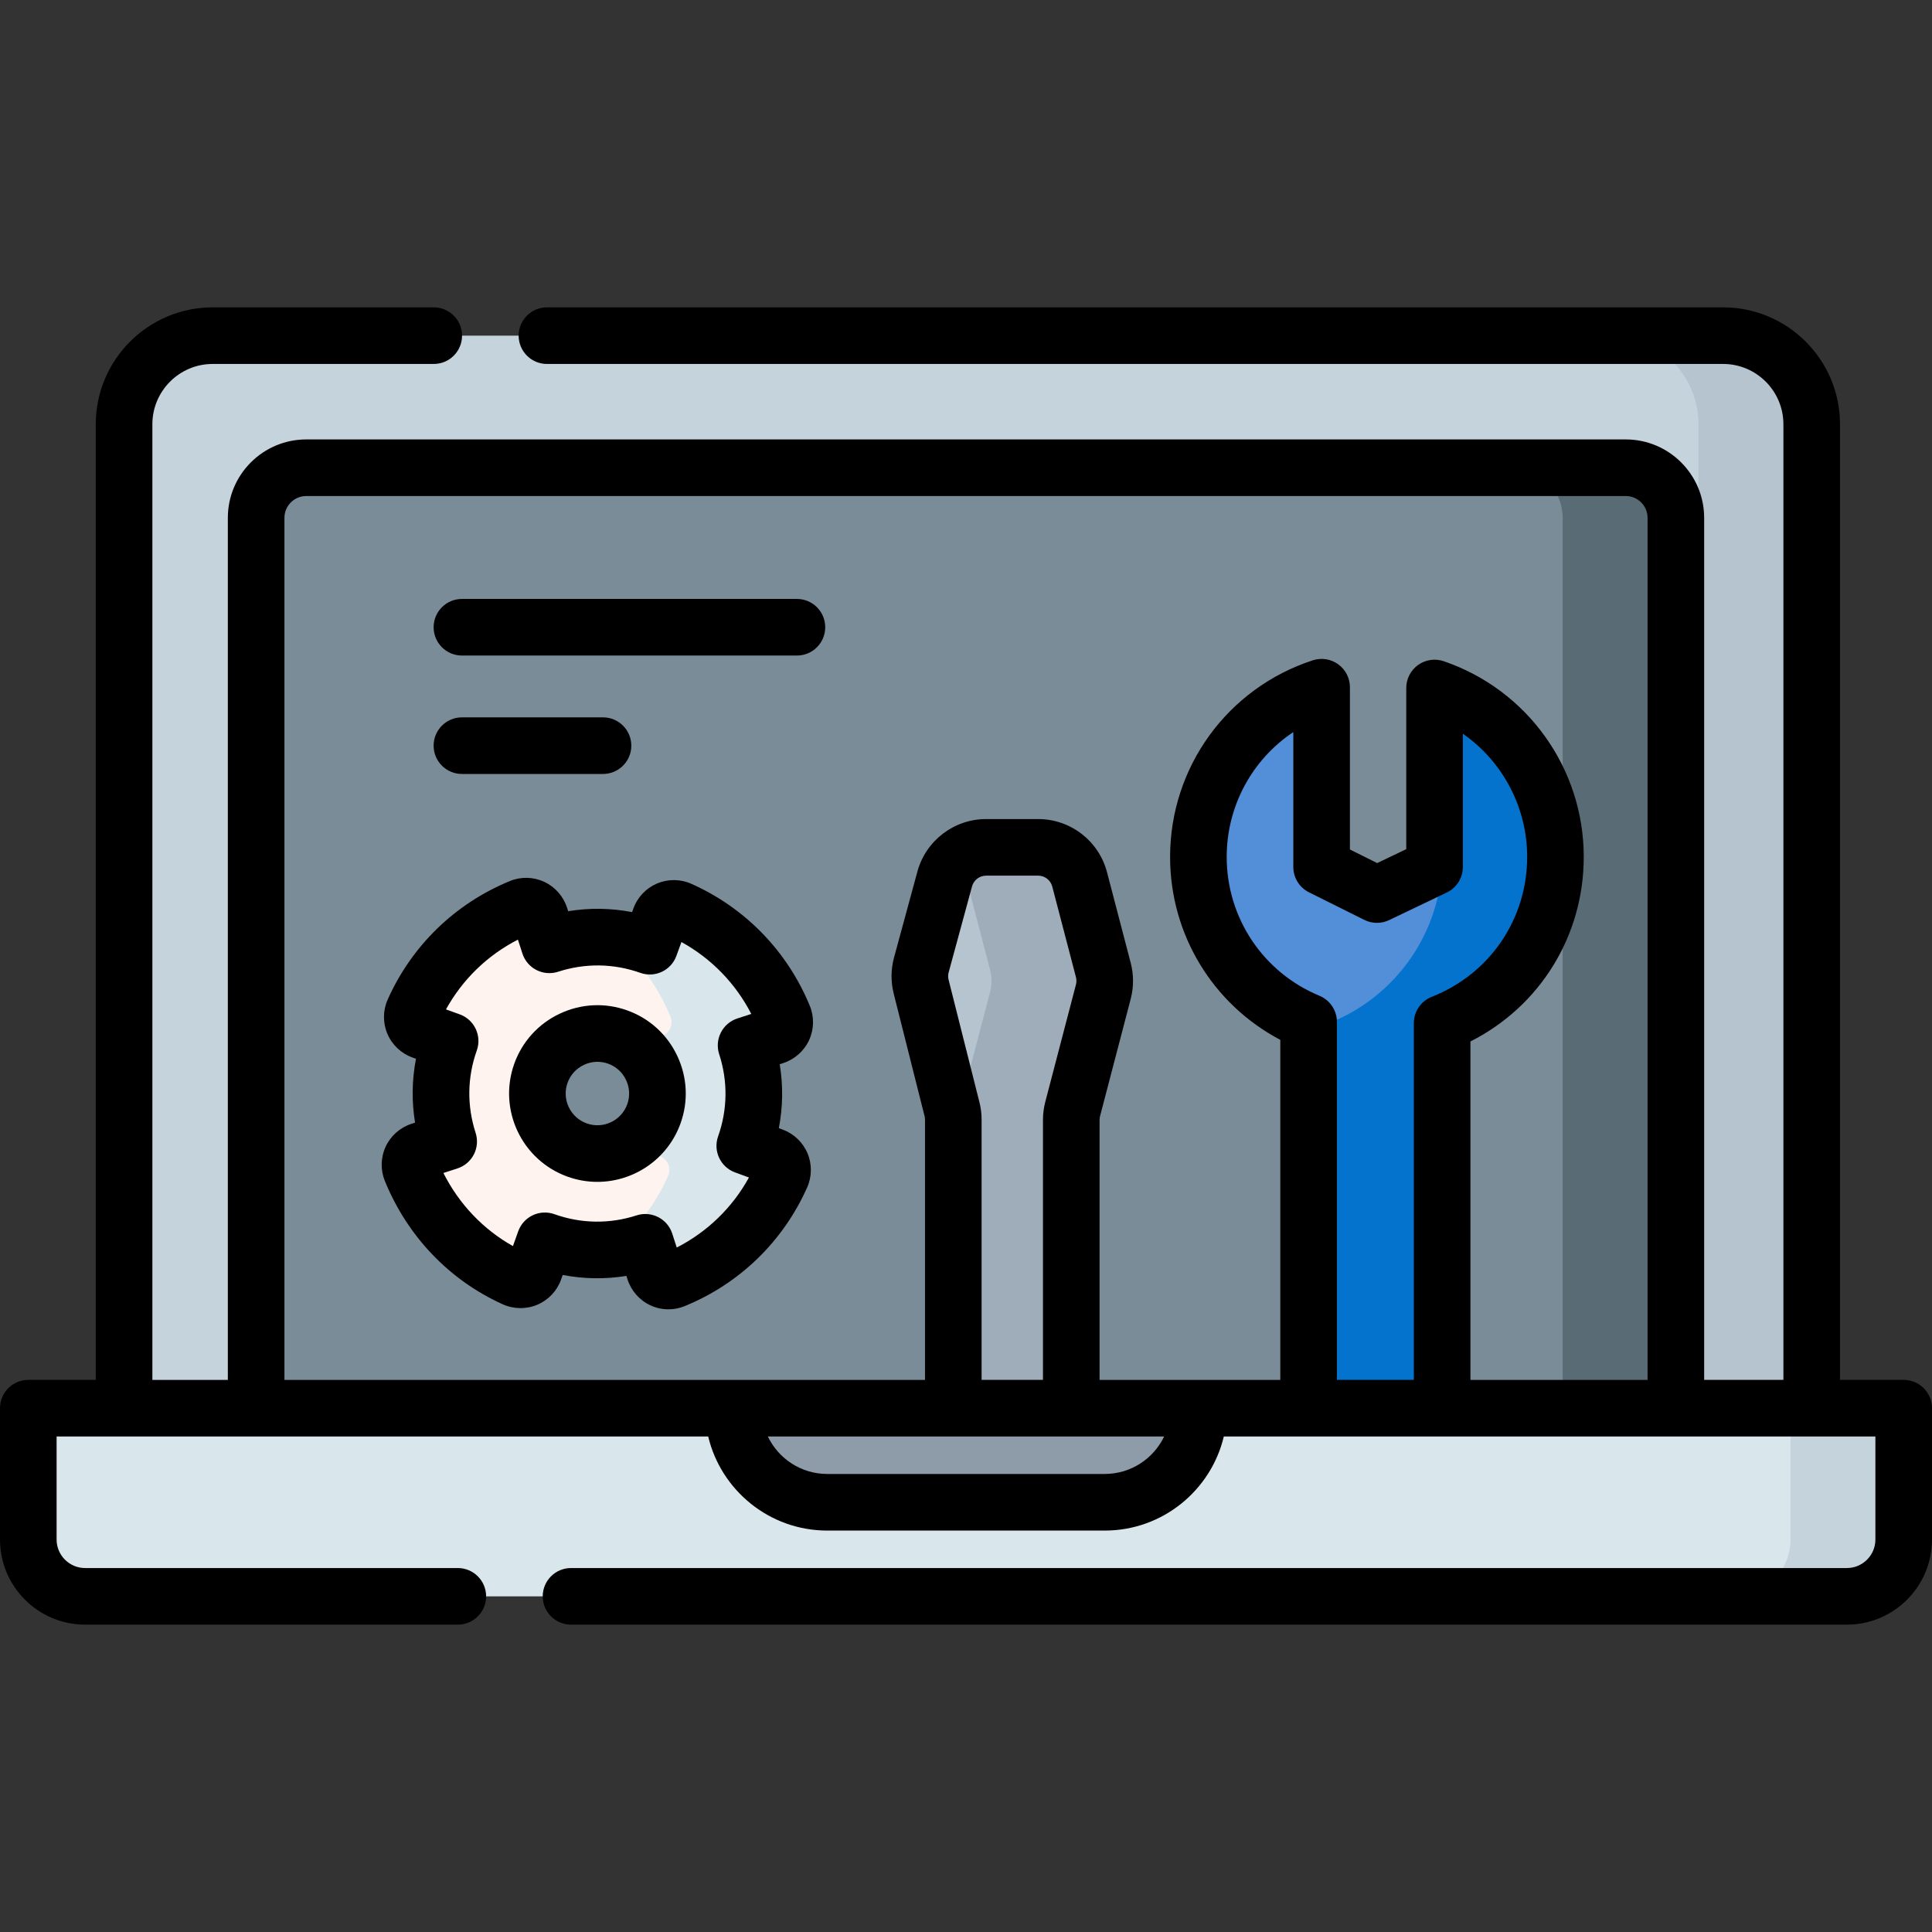<?xml version="1.0" encoding="iso-8859-1"?>
<!-- Generator: Adobe Illustrator 22.0.0, SVG Export Plug-In . SVG Version: 6.00 Build 0)  -->
<svg version="1.1" id="Capa_1" xmlns="http://www.w3.org/2000/svg" xmlns:xlink="http://www.w3.org/1999/xlink" x="0px" y="0px"
	 viewBox="0 0 512 512" style="enable-background:new 0 0 512 512;" xml:space="preserve">
<rect x="0" y="0" width="512" height="512" fill="#333333" stroke="none"/>
<g>
	<g>
		<g>
			<g>
				<g>
					<path style="fill:#C5D3DD;" d="M480.119,373.214V112.428c0-12.965-10.511-23.476-23.476-23.476H56.357
						c-12.965,0-23.476,10.51-23.476,23.476v260.786H480.119z"/>
				</g>
			</g>
		</g>
	</g>
	<g>
		<g>
			<g>
				<g>
					<path style="fill:#B6C4CF;" d="M456.643,88.952h-30c12.965,0,23.476,10.51,23.476,23.476v260.786h30V112.428
						C480.119,99.463,469.608,88.952,456.643,88.952z"/>
				</g>
			</g>
		</g>
	</g>
	<g>
		<g>
			<g>
				<g>
					<path style="fill:#7A8C98;" d="M67.881,373.214V137.227c0-7.331,5.943-13.274,13.274-13.274h349.69
						c7.331,0,13.274,5.943,13.274,13.274v235.987H67.881z"/>
				</g>
			</g>
		</g>
	</g>
	<g>
		<g>
			<g>
				<g>
					<path style="fill:#596C76;" d="M430.845,123.952h-30c7.331,0,13.274,5.943,13.274,13.274v235.987h30V137.227
						C444.119,129.895,438.176,123.952,430.845,123.952z"/>
				</g>
			</g>
		</g>
	</g>
	<g>
		<g>
			<g>
				<g>
					<path style="fill:#528FD8;" d="M412.213,227.1c0-20.783-13.407-38.424-32.039-44.778v47.438l-15.273,7.307l-14.659-7.307
						v-47.646c-18.952,6.172-32.654,23.974-32.654,44.986c0,19.716,12.063,36.609,29.209,43.717v102.367h35.385V271.142
						C399.761,264.238,412.213,247.129,412.213,227.1z"/>
				</g>
			</g>
		</g>
	</g>
	<g>
		<g>
			<g>
				<g>
					<path style="fill:#0473CE;" d="M380.174,182.322v31.029c1.321,4.351,2.039,8.965,2.039,13.749
						c0,20.029-12.452,37.138-30.031,44.042v102.042h30V271.142c17.58-6.904,30.031-24.013,30.031-44.042
						C412.213,206.317,398.806,188.676,380.174,182.322z"/>
				</g>
			</g>
		</g>
	</g>
	<g>
		<g>
			<g>
				<g>
					<path style="fill:#D9E7EC;" d="M489.446,423.048H22.554c-8.314,0-15.054-6.74-15.054-15.054v-34.809h497v34.809
						C504.5,416.308,497.76,423.048,489.446,423.048z"/>
				</g>
			</g>
		</g>
	</g>
	<g>
		<g>
			<g>
				<g>
					<path style="fill:#C5D3DD;" d="M474.5,373.184v34.809c0,8.314-6.74,15.054-15.054,15.054h30c8.314,0,15.054-6.74,15.054-15.054
						v-34.809H474.5z"/>
				</g>
			</g>
		</g>
	</g>
	<g>
		<g>
			<g>
				<g>
					<path style="fill:#8D9CA8;" d="M292.775,398.116h-73.55c-13.769,0-24.932-11.162-24.932-24.932l0,0h123.413l0,0
						C317.707,386.954,306.544,398.116,292.775,398.116z"/>
				</g>
			</g>
		</g>
	</g>
	<g>
		<g>
			<g>
				<g>
					<path style="fill:#B6C4CF;" d="M275.127,224.557h-13.804c-5.126,0-9.617,3.433-10.962,8.38l-6.193,22.787
						c-0.511,1.882-0.53,3.863-0.054,5.754l8.181,32.48c0.228,0.907,0.344,1.839,0.344,2.774v76.452h31.26v-76.4
						c0-0.97,0.124-1.935,0.369-2.873l8.13-31.097c0.493-1.884,0.493-3.863,0-5.747l-6.281-24.024
						C284.81,228.044,280.294,224.557,275.127,224.557z"/>
				</g>
			</g>
		</g>
	</g>
	<g>
		<g>
			<g>
				<g>
					<path style="fill:#9FACBA;" d="M292.398,257.067l-6.281-24.024c-1.307-4.999-5.823-8.486-10.99-8.486h-13.804
						c-3.128,0-6.015,1.283-8.099,3.403c1.357,1.38,2.378,3.111,2.893,5.083l6.281,24.024c0.493,1.884,0.493,3.863,0,5.747
						l-8.13,31.097c-0.245,0.938-0.37,1.904-0.37,2.873v76.4h30v-76.4c0-0.97,0.124-1.935,0.37-2.873l8.13-31.097
						C292.89,260.93,292.89,258.951,292.398,257.067z"/>
				</g>
			</g>
		</g>
	</g>
	<g>
		<g>
			<g>
				<g>
					<path style="fill:#FFF3EF;" d="M204.829,306.39l-7.456-2.733c3.169-8.929,3.073-18.236,0.346-26.621l7.546-2.45
						c2.15-0.698,3.272-3.08,2.412-5.171c-5.226-12.705-14.992-22.764-27.529-28.353c-2.056-0.917-4.462,0.121-5.232,2.237
						l-2.715,7.453c-8.927-3.174-18.234-3.083-26.62-0.361l-2.447-7.552c-0.693-2.139-3.059-3.275-5.139-2.422
						c-12.728,5.218-22.805,14.988-28.404,27.539c-0.92,2.062,0.127,4.473,2.252,5.238l7.447,2.678
						c-3.188,8.933-3.103,18.249-0.384,26.643l-7.553,2.443c-2.148,0.695-3.272,3.071-2.42,5.162
						c5.194,12.746,14.875,23.041,27.379,28.692c2.091,0.945,4.542-0.063,5.314-2.224l2.688-7.532l0,0l0.027-0.075l0.054-0.151
						c8.925,3.185,18.232,3.103,26.621,0.392l2.439,7.555c0.691,2.14,3.055,3.278,5.136,2.428
						c12.762-5.215,22.864-15.002,28.47-27.584C207.974,309.566,206.94,307.164,204.829,306.39z M152.965,304.778
						c-8.259-2.952-12.577-12.074-9.624-20.333c2.952-8.259,12.074-12.577,20.333-9.624s12.577,12.074,9.624,20.333
						C170.346,303.412,161.225,307.73,152.965,304.778z"/>
				</g>
			</g>
		</g>
	</g>
	<g>
		<g>
			<g>
				<g>
					<path style="fill:#D9E7EC;" d="M204.829,306.39l-7.456-2.733c3.169-8.929,3.073-18.236,0.346-26.621l7.546-2.45
						c2.15-0.698,3.272-3.08,2.412-5.171c-5.226-12.705-14.992-22.764-27.529-28.353c-2.056-0.917-4.462,0.122-5.232,2.237
						l-2.715,7.453c-3.284-1.167-6.619-1.89-9.942-2.205c6.724,5.516,12.03,12.63,15.418,20.868c0.86,2.091-0.262,4.473-2.412,5.171
						l-7.484,2.43c5.483,4.063,7.931,11.386,5.518,18.137c-1.112,3.11-3.098,5.659-5.584,7.473c-0.112,0.344-0.22,0.688-0.342,1.031
						l7.456,2.733c2.111,0.774,3.145,3.176,2.229,5.23c-3.402,7.636-8.469,14.233-14.773,19.413c2.98-0.293,5.906-0.899,8.727-1.811
						l2.439,7.554c0.691,2.14,3.055,3.278,5.136,2.428c12.762-5.215,22.864-15.002,28.47-27.584
						C207.974,309.566,206.94,307.164,204.829,306.39z"/>
				</g>
			</g>
		</g>
	</g>
	<g>
		<path d="M504.5,365.684h-16.881V112.428c0-17.08-13.896-30.976-30.976-30.976H144.949c-4.143,0-7.5,3.358-7.5,7.5
			s3.357,7.5,7.5,7.5h311.694c8.809,0,15.976,7.167,15.976,15.976v253.256h-21V137.227c0-11.455-9.319-20.774-20.774-20.774H81.155
			c-11.455,0-20.774,9.319-20.774,20.774v228.458h-20V112.428c0-8.809,7.167-15.976,15.976-15.976h58.593c4.143,0,7.5-3.358,7.5-7.5
			s-3.357-7.5-7.5-7.5H56.356c-17.08,0-30.976,13.896-30.976,30.976v253.256H7.5c-4.143,0-7.5,3.358-7.5,7.5v34.809
			c0,12.436,10.117,22.554,22.554,22.554h98.772c4.143,0,7.5-3.358,7.5-7.5s-3.357-7.5-7.5-7.5H22.554
			c-4.165,0-7.554-3.389-7.554-7.554v-27.309h172.679c3.395,14.277,16.246,24.932,31.547,24.932h73.55
			c15.301,0,28.152-10.654,31.547-24.932H497v27.309c0,4.165-3.389,7.554-7.554,7.554h-338.12c-4.143,0-7.5,3.358-7.5,7.5
			s3.357,7.5,7.5,7.5h338.12c12.437,0,22.554-10.118,22.554-22.554v-34.809C512,369.042,508.643,365.684,504.5,365.684z
			 M259.566,292.126l-8.18-32.481c-0.161-0.641-0.155-1.317,0.018-1.954l6.193-22.787c0.456-1.677,1.987-2.847,3.725-2.847h13.805
			c1.755,0,3.29,1.186,3.734,2.883l6.28,24.026c0.167,0.637,0.167,1.311,0,1.95l-8.131,31.098c-0.406,1.556-0.612,3.161-0.612,4.769
			v68.9h-16.26v-68.952C260.139,295.182,259.946,293.632,259.566,292.126z M349.669,263.889
			c-14.933-6.191-24.581-20.632-24.581-36.789c0-13.561,6.794-25.845,17.654-33.095v35.756c0,2.844,1.608,5.443,4.154,6.712
			l14.658,7.307c2.068,1.031,4.497,1.051,6.583,0.053l15.273-7.307c2.604-1.246,4.263-3.878,4.263-6.766v-35.32
			c10.491,7.314,17.039,19.414,17.039,32.659c0,16.484-9.92,31.031-25.272,37.061c-2.871,1.127-4.759,3.897-4.759,6.981v94.542
			h-20.385v-94.867C354.297,267.785,352.471,265.051,349.669,263.889z M75.381,137.227c0-3.184,2.591-5.774,5.774-5.774h349.689
			c3.184,0,5.774,2.59,5.774,5.774v228.458h-46.938v-89.689c18.402-9.28,30.031-27.952,30.031-48.895
			c0-23.458-14.917-44.305-37.118-51.876c-2.293-0.781-4.816-0.408-6.785,0.999c-1.968,1.408-3.136,3.679-3.136,6.099v42.713
			l-7.706,3.687l-7.226-3.602v-43.005c0-2.402-1.15-4.658-3.094-6.069c-1.942-1.411-4.445-1.807-6.729-1.062
			c-22.629,7.369-37.832,28.314-37.832,52.117c0,20.527,11.311,39.04,29.209,48.473v90.111h-21.59h-26.309v-68.9
			c0-0.33,0.042-0.659,0.125-0.977l8.13-31.094c0.817-3.122,0.817-6.423,0-9.543l-6.28-24.025
			c-2.17-8.295-9.673-14.088-18.246-14.088h-13.805c-8.488,0-15.973,5.721-18.199,13.913l-6.194,22.789
			c-0.846,3.117-0.876,6.42-0.087,9.55l8.18,32.48c0.078,0.309,0.117,0.626,0.117,0.942v68.952h-50.845H75.381V137.227z
			 M292.775,390.616h-73.55c-6.929,0-12.926-4.063-15.734-9.932H308.51C305.701,386.553,299.704,390.616,292.775,390.616z"/>
		<path d="M122.415,173.725h88.779c4.143,0,7.5-3.358,7.5-7.5s-3.357-7.5-7.5-7.5h-88.779c-4.143,0-7.5,3.358-7.5,7.5
			S118.272,173.725,122.415,173.725z"/>
		<path d="M122.415,205.107h37.389c4.143,0,7.5-3.358,7.5-7.5s-3.357-7.5-7.5-7.5h-37.389c-4.143,0-7.5,3.358-7.5,7.5
			S118.272,205.107,122.415,205.107z"/>
		<path d="M213.909,314.672c1.276-2.863,1.306-6.164,0.083-9.055c-1.228-2.9-3.626-5.185-6.582-6.268l-1.01-0.37
			c1.08-5.604,1.159-11.314,0.233-16.951l0.946-0.307c3.013-0.978,5.504-3.188,6.834-6.064c1.325-2.865,1.397-6.18,0.199-9.094
			c-5.959-14.488-17.115-25.977-31.412-32.351c-2.867-1.277-6.171-1.307-9.066-0.079c-2.903,1.231-5.188,3.637-6.267,6.599
			l-0.359,0.987c-5.598-1.08-11.301-1.161-16.933-0.239l-0.309-0.954c-0.978-3.014-3.187-5.506-6.061-6.839
			c-2.855-1.323-6.156-1.4-9.058-0.209c-14.515,5.95-26.023,17.109-32.409,31.422c-1.282,2.875-1.309,6.187-0.072,9.087
			c1.241,2.91,3.659,5.194,6.636,6.264l0.938,0.338c-1.081,5.594-1.164,11.296-0.246,16.926l-0.953,0.308
			c-3.009,0.973-5.5,3.177-6.834,6.045c-1.33,2.859-1.411,6.17-0.223,9.083c5.984,14.686,17.078,26.298,31.234,32.696
			c2.911,1.316,6.264,1.357,9.199,0.111c2.917-1.239,5.201-3.662,6.268-6.648l0.439-1.23c5.579,1.076,11.265,1.16,16.88,0.248
			l0.308,0.953c0.973,3.015,3.179,5.51,6.051,6.846c1.512,0.704,3.15,1.057,4.789,1.057c1.453,0,2.906-0.278,4.271-0.836
			C195.98,340.199,207.517,329.021,213.909,314.672z M190.587,279.356c2.331,7.169,2.233,14.704-0.282,21.793
			c-1.375,3.875,0.626,8.135,4.487,9.551l3.686,1.351c-4.393,7.978-11.021,14.409-19.134,18.562l-1.192-3.694
			c-0.611-1.894-1.95-3.467-3.722-4.373c-1.067-0.546-2.239-0.823-3.416-0.823c-0.776,0-1.555,0.12-2.307,0.364
			c-7.174,2.32-14.71,2.209-21.794-0.319c-1.872-0.669-3.938-0.565-5.739,0.29c-1.799,0.854-3.184,2.389-3.85,4.266l-0.034,0.096
			c-0.005,0.014-0.037,0.104-0.042,0.118l-1.317,3.69c-7.878-4.418-14.265-11.131-18.432-19.374l3.714-1.201
			c1.893-0.612,3.465-1.952,4.37-3.724c0.905-1.771,1.069-3.83,0.456-5.723c-2.325-7.18-2.217-14.722,0.313-21.812
			c1.39-3.894-0.635-8.178-4.525-9.578l-3.642-1.31c4.384-7.942,10.987-14.347,19.064-18.494l1.196,3.693
			c0.613,1.893,1.954,3.464,3.727,4.369c1.773,0.905,3.832,1.067,5.724,0.453c7.17-2.327,14.707-2.225,21.792,0.294
			c3.886,1.38,8.149-0.629,9.56-4.5l1.337-3.671c7.946,4.379,14.358,10.981,18.511,19.056l-3.691,1.199
			c-1.893,0.615-3.463,1.956-4.366,3.729S189.972,277.464,190.587,279.356z"/>
		<path d="M166.198,267.758c-5.883-2.103-12.236-1.786-17.89,0.891c-5.655,2.677-9.928,7.39-12.03,13.271
			c-4.344,12.154,2.009,25.575,14.162,29.919c0,0,0,0,0,0c2.595,0.927,5.247,1.367,7.856,1.367c9.614,0,18.646-5.971,22.063-15.529
			c2.103-5.881,1.786-12.235-0.892-17.891C176.792,274.133,172.079,269.86,166.198,267.758z M166.235,292.629
			c-1.561,4.366-6.383,6.647-10.746,5.086v0c-4.364-1.56-6.646-6.381-5.086-10.746c0.753-2.108,2.288-3.799,4.322-4.762
			c2.035-0.963,4.316-1.077,6.424-0.325c2.107,0.754,3.799,2.289,4.762,4.323C166.874,288.24,166.989,290.521,166.235,292.629z"/>
	</g>
</g>
<g>
</g>
<g>
</g>
<g>
</g>
<g>
</g>
<g>
</g>
<g>
</g>
<g>
</g>
<g>
</g>
<g>
</g>
<g>
</g>
<g>
</g>
<g>
</g>
<g>
</g>
<g>
</g>
<g>
</g>
</svg>
